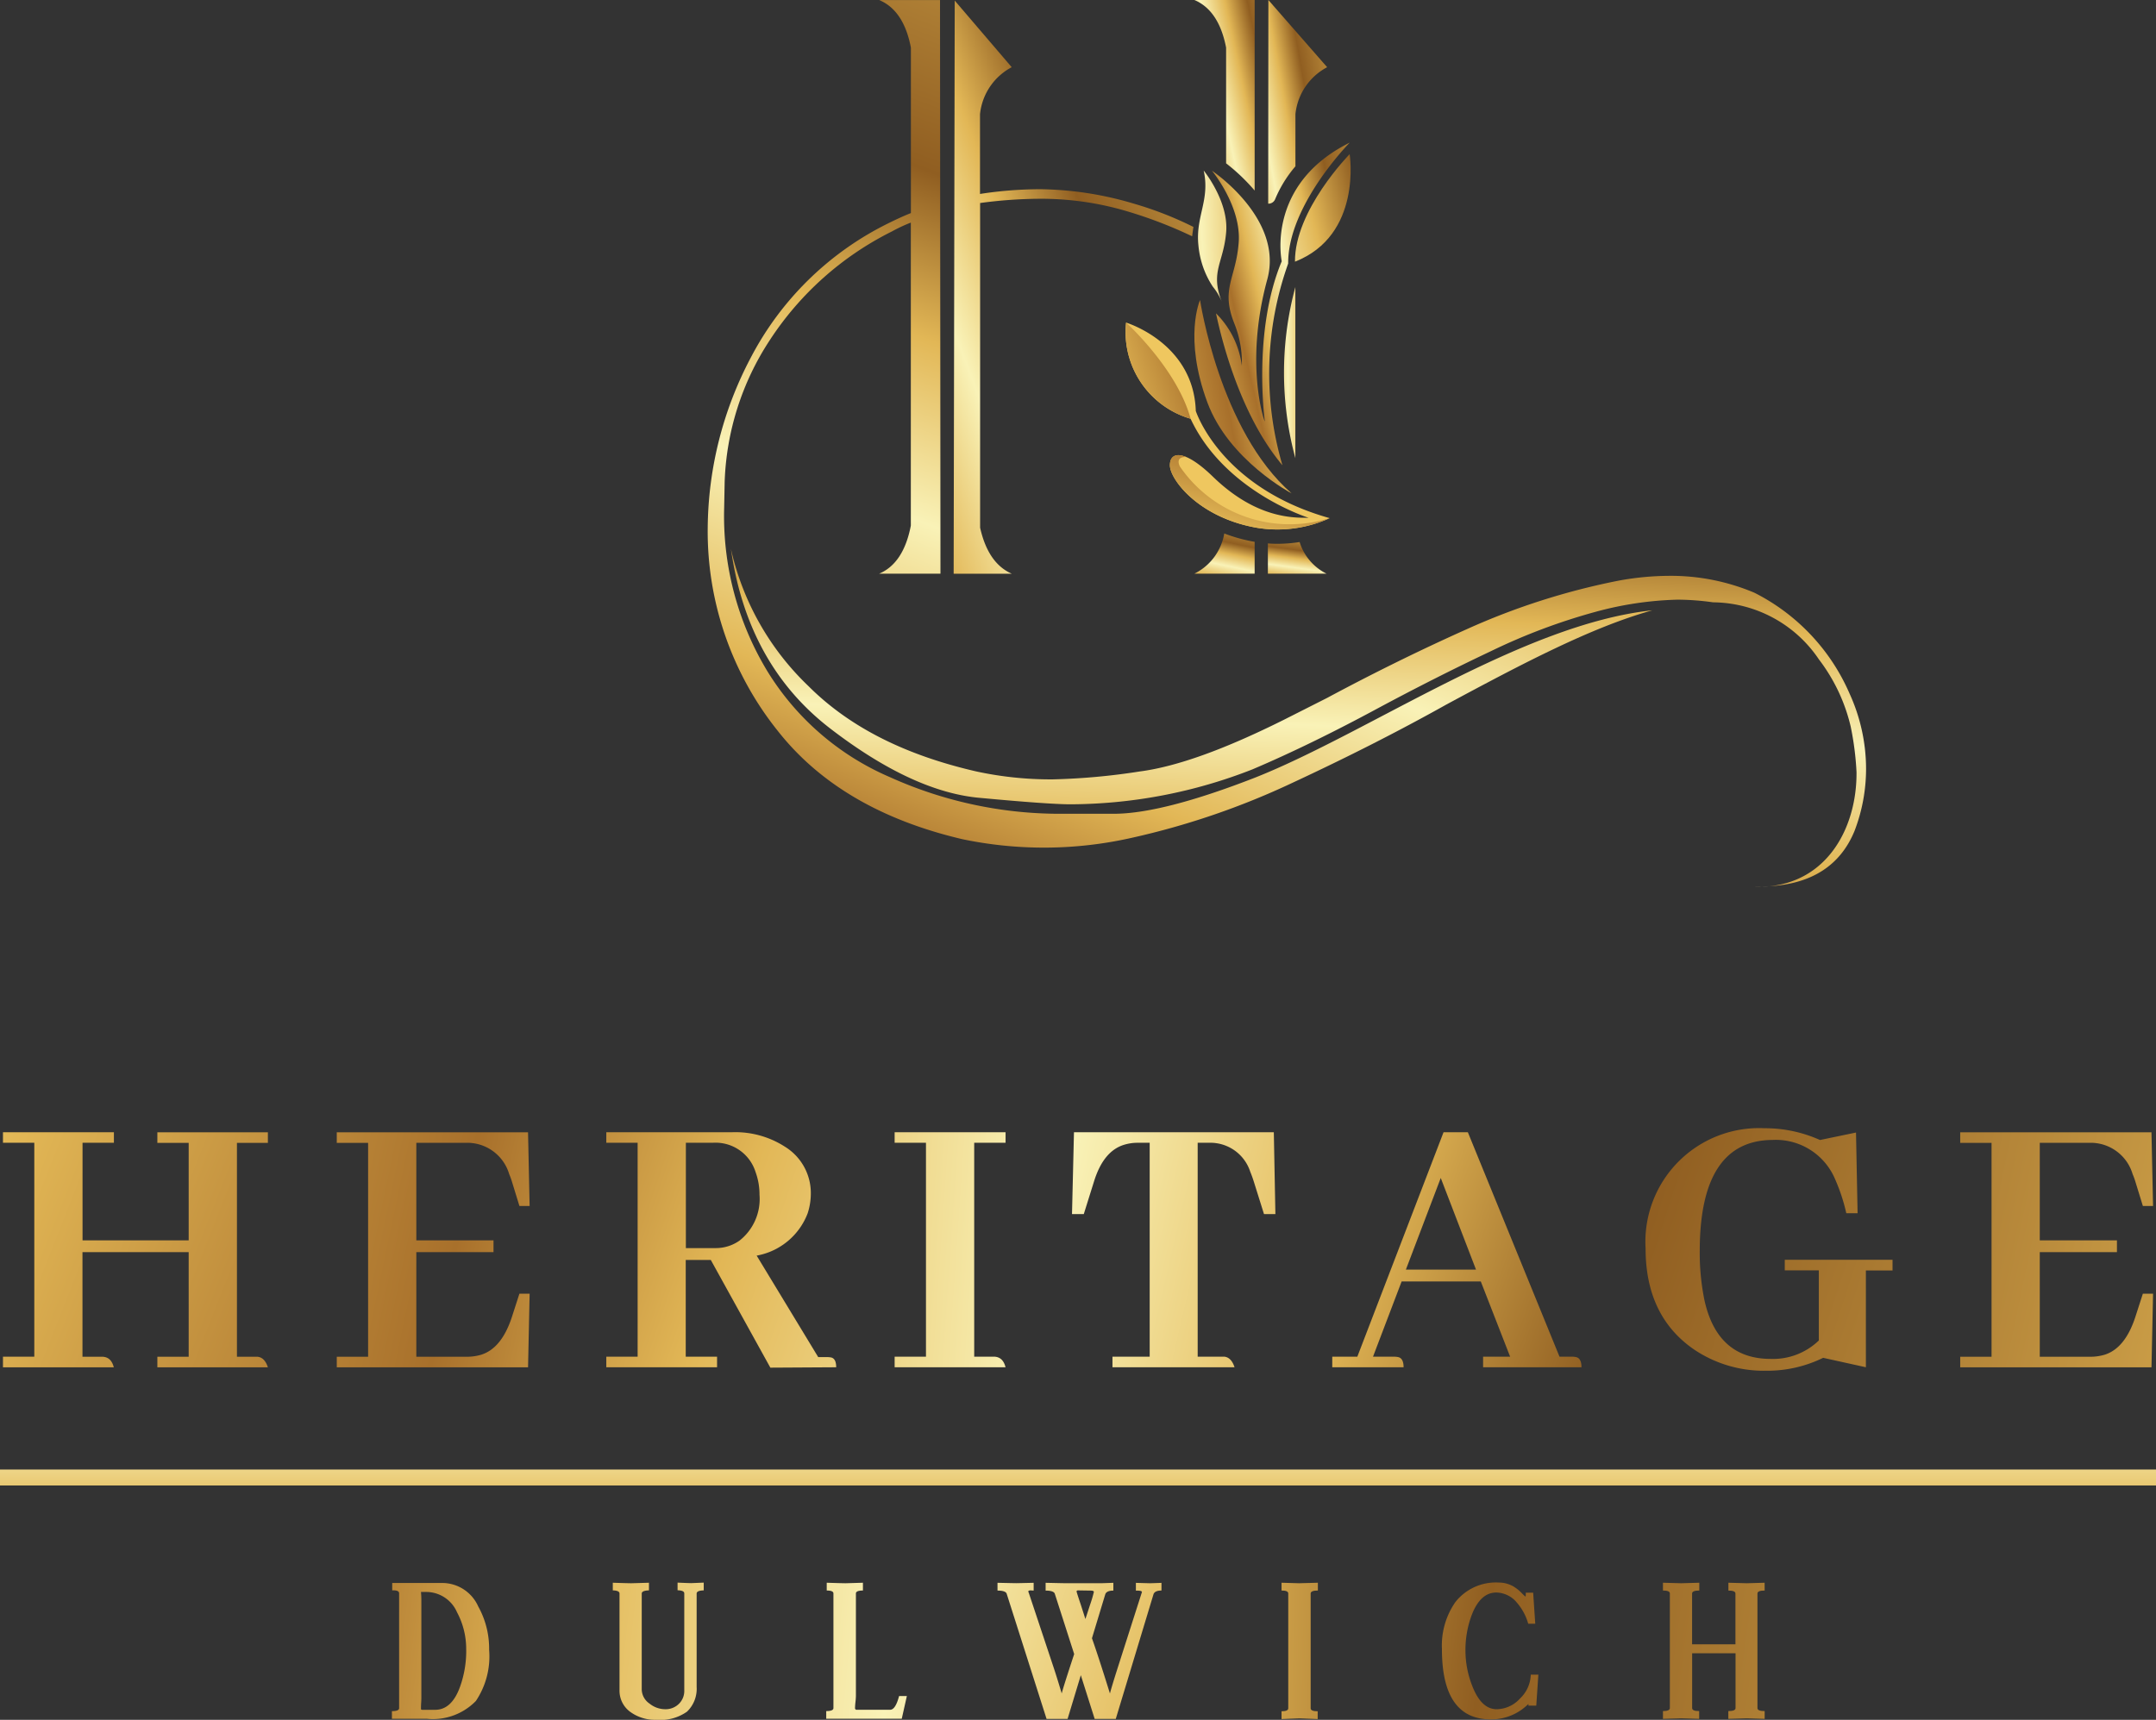 <svg id="Heritage_Dulwich" data-name="Heritage Dulwich" xmlns="http://www.w3.org/2000/svg" xmlns:xlink="http://www.w3.org/1999/xlink" width="169.084" height="134.914" viewBox="0 0 169.084 134.914">
  <rect x="0" y="0" width="169.084" height="134.914" fill="#333333" stroke="none"/>
  <defs>
    <style>
      .cls-1 {
        fill: url(#linear-gradient);
      }

      .cls-2 {
        fill: url(#linear-gradient-2);
      }

      .cls-3 {
        fill: url(#linear-gradient-3);
      }

      .cls-4 {
        fill: url(#linear-gradient-4);
      }

      .cls-5 {
        fill: url(#linear-gradient-5);
      }

      .cls-6 {
        fill: url(#linear-gradient-6);
      }

      .cls-7 {
        fill: url(#linear-gradient-7);
      }

      .cls-8 {
        fill: url(#linear-gradient-8);
      }

      .cls-9 {
        fill: url(#linear-gradient-9);
      }

      .cls-10 {
        fill: url(#linear-gradient-10);
      }

      .cls-11 {
        fill: url(#linear-gradient-11);
      }

      .cls-12 {
        fill: url(#linear-gradient-12);
      }

      .cls-13 {
        fill: url(#linear-gradient-13);
      }

      .cls-14 {
        fill: url(#linear-gradient-14);
      }

      .cls-15 {
        fill: url(#linear-gradient-15);
      }

      .cls-16 {
        fill: url(#linear-gradient-16);
      }

      .cls-17 {
        fill: url(#linear-gradient-17);
      }

      .cls-18 {
        fill: none;
      }

      .cls-19 {
        fill: url(#linear-gradient-18);
      }

      .cls-20 {
        fill: url(#linear-gradient-19);
      }

      .cls-21 {
        fill: url(#linear-gradient-20);
      }

      .cls-22 {
        fill: url(#linear-gradient-21);
      }

      .cls-23 {
        fill: url(#linear-gradient-22);
      }

      .cls-24 {
        fill: url(#linear-gradient-23);
      }

      .cls-25 {
        fill: url(#linear-gradient-24);
      }

      .cls-26 {
        fill: url(#linear-gradient-25);
      }

      .cls-27 {
        fill: url(#linear-gradient-26);
      }

      .cls-28 {
        fill: url(#linear-gradient-27);
      }

      .cls-29 {
        fill: url(#linear-gradient-28);
      }

      .cls-30 {
        fill: url(#linear-gradient-29);
      }

      .cls-31 {
        fill: url(#linear-gradient-30);
      }

      .cls-32 {
        fill: url(#linear-gradient-31);
      }

      .cls-33 {
        fill: url(#linear-gradient-32);
      }

      .cls-34 {
        fill: url(#linear-gradient-33);
      }
    </style>
    <linearGradient id="linear-gradient" x1="-0.094" y1="-20.506" x2="1.022" y2="18.98" gradientUnits="objectBoundingBox">
      <stop offset="0" stop-color="#efc75f"/>
      <stop offset="0.23" stop-color="#a8702b"/>
      <stop offset="0.33" stop-color="#e2b756"/>
      <stop offset="0.46" stop-color="#f9f2b7"/>
      <stop offset="0.58" stop-color="#e2b756"/>
      <stop offset="0.69" stop-color="#905e21"/>
      <stop offset="1" stop-color="#e2b756"/>
    </linearGradient>
    <linearGradient id="linear-gradient-2" x1="0.308" y1="1.757" x2="0.684" y2="-0.936" xlink:href="#linear-gradient"/>
    <linearGradient id="linear-gradient-3" x1="-0.612" y1="1.249" x2="1.707" y2="-0.314" xlink:href="#linear-gradient"/>
    <linearGradient id="linear-gradient-4" x1="-4.732" y1="1.31" x2="6.333" y2="-0.253" xlink:href="#linear-gradient"/>
    <linearGradient id="linear-gradient-5" x1="0.222" y1="1.887" x2="0.954" y2="-0.45" xlink:href="#linear-gradient"/>
    <linearGradient id="linear-gradient-6" x1="0.162" y1="1.86" x2="0.744" y2="-0.44" xlink:href="#linear-gradient"/>
    <linearGradient id="linear-gradient-7" x1="-1.245" y1="1.319" x2="1.29" y2="-0.244" xlink:href="#linear-gradient"/>
    <linearGradient id="linear-gradient-8" x1="0.308" y1="19.912" x2="0.664" y2="-17.838" xlink:href="#linear-gradient"/>
    <linearGradient id="linear-gradient-9" x1="0.297" y1="8.917" x2="0.679" y2="-7.384" xlink:href="#linear-gradient"/>
    <linearGradient id="linear-gradient-10" x1="-0.769" y1="1.337" x2="0.985" y2="-0.227" xlink:href="#linear-gradient"/>
    <linearGradient id="linear-gradient-11" x1="0.144" y1="1.42" x2="0.796" y2="-0.127" xlink:href="#linear-gradient"/>
    <linearGradient id="linear-gradient-12" x1="55.601" y1="18.714" x2="57.185" y2="18.489" xlink:href="#linear-gradient"/>
    <linearGradient id="linear-gradient-13" x1="-3.356" y1="1.937" x2="2.894" y2="-0.372" xlink:href="#linear-gradient"/>
    <linearGradient id="linear-gradient-14" x1="-0.518" y1="0.875" x2="3.507" y2="-0.568" xlink:href="#linear-gradient"/>
    <linearGradient id="linear-gradient-15" x1="-5.113" y1="2.169" x2="6.72" y2="0.349" xlink:href="#linear-gradient"/>
    <linearGradient id="linear-gradient-16" x1="-0.36" y1="0.917" x2="5.66" y2="-1.987" xlink:href="#linear-gradient"/>
    <linearGradient id="linear-gradient-17" x1="0.118" y1="1.035" x2="2.568" y2="-2.721" xlink:href="#linear-gradient"/>
    <linearGradient id="linear-gradient-18" x1="-0.147" y1="0.759" x2="1.35" y2="-0.045" xlink:href="#linear-gradient"/>
    <linearGradient id="linear-gradient-19" x1="-0.423" y1="0.177" x2="8.385" y2="3.261" xlink:href="#linear-gradient"/>
    <linearGradient id="linear-gradient-20" x1="-2.177" y1="-0.182" x2="9.925" y2="2.904" xlink:href="#linear-gradient"/>
    <linearGradient id="linear-gradient-21" x1="-2.904" y1="-0.477" x2="7.245" y2="2.604" xlink:href="#linear-gradient"/>
    <linearGradient id="linear-gradient-22" x1="-8.403" y1="-0.805" x2="12.636" y2="2.28" xlink:href="#linear-gradient"/>
    <linearGradient id="linear-gradient-23" x1="-5.349" y1="-1.099" x2="6.124" y2="1.987" xlink:href="#linear-gradient"/>
    <linearGradient id="linear-gradient-24" x1="-5.336" y1="-1.348" x2="4.026" y2="1.737" xlink:href="#linear-gradient"/>
    <linearGradient id="linear-gradient-25" x1="-6.514" y1="-1.751" x2="2.935" y2="1.24" xlink:href="#linear-gradient"/>
    <linearGradient id="linear-gradient-26" x1="-9.854" y1="-2.139" x2="2.247" y2="0.946" xlink:href="#linear-gradient"/>
    <linearGradient id="linear-gradient-27" x1="-6.594" y1="-0.705" x2="18.314" y2="3.656" xlink:href="#linear-gradient"/>
    <linearGradient id="linear-gradient-28" x1="-9.326" y1="-1.125" x2="17.318" y2="3.193" xlink:href="#linear-gradient"/>
    <linearGradient id="linear-gradient-29" x1="-13.039" y1="-1.424" x2="16.993" y2="2.931" xlink:href="#linear-gradient"/>
    <linearGradient id="linear-gradient-30" x1="-7.364" y1="-1.861" x2="7.397" y2="2.488" xlink:href="#linear-gradient"/>
    <linearGradient id="linear-gradient-31" x1="-40.765" y1="-2.188" x2="25.889" y2="2.154" xlink:href="#linear-gradient"/>
    <linearGradient id="linear-gradient-32" x1="-16.915" y1="-2.504" x2="8.206" y2="1.822" xlink:href="#linear-gradient"/>
    <linearGradient id="linear-gradient-33" x1="-18.104" y1="-2.893" x2="5.734" y2="1.455" xlink:href="#linear-gradient"/>
  </defs>
  <rect id="Rectangle_1" data-name="Rectangle 1" class="cls-1" width="169.084" height="1.251" transform="translate(0 115.28)"/>
  <g id="Group_2" data-name="Group 2" transform="translate(55.503)">
    <g id="Group_1" data-name="Group 1">
      <path id="Path_1" data-name="Path 1" class="cls-2" d="M203.207,98.1a15.98,15.98,0,0,0-7.467-7.923A16.8,16.8,0,0,0,189.1,88.85a22.312,22.312,0,0,0-3.982.372,54.516,54.516,0,0,0-11.944,3.818c-3.981,1.782-7.63,3.609-10.952,5.391l-3.361,1.7c-4.647,2.323-8.42,3.689-11.324,4.066a51.846,51.846,0,0,1-6.841.621,27.659,27.659,0,0,1-5.972-.621c-5.6-1.286-9.954-3.485-13.151-6.677a21.323,21.323,0,0,1-6.1-10.783c.869,6.1,3.485,10.783,7.8,14.1s8.256,5.143,11.781,5.436c3.569.333,5.933.5,7.05.5a39.362,39.362,0,0,0,14.268-2.74q4.542-1.929,9.954-4.855c2.864-1.534,5.808-3.028,8.792-4.438a47.349,47.349,0,0,1,8.171-3.068,26.852,26.852,0,0,1,6.429-.953,20.465,20.465,0,0,1,2.78.209,10.1,10.1,0,0,1,8.3,4.478,13.9,13.9,0,0,1,2.492,5.267,23.2,23.2,0,0,1,.457,3.569c.04,4.264-2.2,8.514-6.846,8.961,3.331-.194,5.565-1.623,6.682-4.319a13.6,13.6,0,0,0,.913-4.935A14.249,14.249,0,0,0,203.207,98.1Z" transform="translate(-113.653 -43.678)"/>
      <path id="Path_2" data-name="Path 2" class="cls-3" d="M191.167,3.733v9.08a15.028,15.028,0,0,1,2.239,2.135V0H188.68Q190.6.812,191.167,3.733Z" transform="translate(-150.513)"/>
      <path id="Path_3" data-name="Path 3" class="cls-4" d="M203.728,58.779V45.36A25.711,25.711,0,0,0,203.728,58.779Z" transform="translate(-157.643 -22.841)"/>
      <path id="Path_4" data-name="Path 4" class="cls-5" d="M193.406,84.955a12.681,12.681,0,0,1-2.383-.655,4.319,4.319,0,0,1-2.343,3.152h4.726Z" transform="translate(-150.513 -42.45)"/>
      <path id="Path_5" data-name="Path 5" class="cls-6" d="M200.29,85.759v2.373h4.6a4.135,4.135,0,0,1-2.11-2.482,11.232,11.232,0,0,1-1.762.139Q200.655,85.789,200.29,85.759Z" transform="translate(-156.36 -43.129)"/>
      <path id="Path_6" data-name="Path 6" class="cls-7" d="M200.36,15.976a.283.283,0,0,0,.065,0,.567.567,0,0,0,.457-.343,9.643,9.643,0,0,1,1.594-2.586V8.961a4.711,4.711,0,0,1,2.487-3.689L200.355,0l-.015,15.971S200.35,15.976,200.36,15.976Z" transform="translate(-156.385)"/>
      <path id="Path_7" data-name="Path 7" class="cls-8" d="M277.532,140.11c.065,0,.124-.01.189-.01-.184,0-.367.015-.561.01Z" transform="translate(-195.068 -70.548)"/>
      <path id="Path_8" data-name="Path 8" class="cls-9" d="M278.886,140.04c-.2.01-.392.025-.6.03C278.489,140.065,278.692,140.06,278.886,140.04Z" transform="translate(-195.637 -70.518)"/>
      <path id="Path_9" data-name="Path 9" class="cls-10" d="M152.725,41.439V15.971a36.249,36.249,0,0,1,4.6-.333,23.606,23.606,0,0,1,6.553.874,34.627,34.627,0,0,1,5.476,2.07c.03-.253.065-.5.1-.735a27.685,27.685,0,0,0-4.711-1.837,26.586,26.586,0,0,0-7.3-1.122,31.1,31.1,0,0,0-4.726.372V9.006a4.711,4.711,0,0,1,2.487-3.689L150.734.09l-.084,44.963h4.562Q153.351,44.241,152.725,41.439Z" transform="translate(-131.363 -0.045)"/>
      <path id="Path_10" data-name="Path 10" class="cls-11" d="M143.657,63.838h-3.9a32.4,32.4,0,0,1-13.647-2.864,20.988,20.988,0,0,1-9.621-8.3,23.5,23.5,0,0,1-3.4-12.818l.04-2.075a21.559,21.559,0,0,1,3.525-11.076,24.442,24.442,0,0,1,9.581-8.544,12.657,12.657,0,0,1,1.494-.7V41.23c-.372,1.951-1.2,3.237-2.487,3.773h4.811l-.035-45h-4.771q1.929.812,2.487,3.733V16.715c-.626.248-1.246.541-1.827.829a24.243,24.243,0,0,0-10.743,10.535A29.057,29.057,0,0,0,111.8,41.354a25.036,25.036,0,0,0,5.516,16.01q4.915,6.225,14.437,8.464a31.229,31.229,0,0,0,13.191-.079A60.233,60.233,0,0,0,157.677,61.4c4.19-1.951,8.211-3.981,12.069-6.141,5.933-3.192,11.364-6.057,16.134-7.382-10.162,1.077-22.236,9.581-31.107,13.106C149.922,62.88,146.189,63.838,143.657,63.838Z" transform="translate(-111.8)"/>
    </g>
    <path id="Path_11" data-name="Path 11" class="cls-12" d="M182.909,58.516c2.671,5.714,9.254,7.769,9.254,7.769-1.177,0-4.1.074-7.5-3.222-2.214-2.15-3.371-2.011-3.376-.9s2.279,4.15,6.9,4.92a9.861,9.861,0,0,0,5.63-.77c-8.593-2.413-10.5-8.41-10.5-8.41-.169-5.342-5.466-6.93-5.466-6.93A7.073,7.073,0,0,0,182.909,58.516Z" transform="translate(-145.04 -25.666)"/>
    <path id="Path_12" data-name="Path 12" class="cls-13" d="M208.859,24.36s1.013,6.354-4.289,8.435C204.535,28.749,208.859,24.36,208.859,24.36Z" transform="translate(-158.515 -12.267)"/>
    <path id="Path_13" data-name="Path 13" class="cls-14" d="M196.3,62.576s-4.92-2.582-6.608-7.144c-1.882-5.079-.571-8.023-.571-8.023S190.658,57.672,196.3,62.576Z" transform="translate(-150.511 -23.874)"/>
    <path id="Path_14" data-name="Path 14" class="cls-15" d="M191.464,31.78c-.2,2.428-1.271,3.093-.343,5.461h0a4.53,4.53,0,0,0-.7-1.177,7.027,7.027,0,0,1-1.132-3.227c-.248-2.284.928-3.55.412-5.888C189.707,26.955,191.668,29.353,191.464,31.78Z" transform="translate(-150.805 -13.571)"/>
    <path id="Path_15" data-name="Path 15" class="cls-16" d="M177.851,50.97s4,3.629,5.059,7.541A7.066,7.066,0,0,1,177.851,50.97Z" transform="translate(-145.04 -25.666)"/>
    <path id="Path_16" data-name="Path 16" class="cls-17" d="M185.594,72.805a10.436,10.436,0,0,0,11.751,4.056,9.91,9.91,0,0,1-5.63.769c-4.617-.769-6.9-3.808-6.9-4.92,0-.685.442-1,1.291-.635C186.111,72.07,185.212,71.966,185.594,72.805Z" transform="translate(-148.57 -36.217)"/>
    <path id="Path_17" data-name="Path 17" class="cls-18" d="M234.03,32.658h.015S234.03,32.658,234.03,32.658Z" transform="translate(-173.35 -16.444)"/>
    <path id="Path_18" data-name="Path 18" class="cls-18" d="M217.31,23.529a.845.845,0,0,1,.074-.169C217.36,23.415,217.335,23.469,217.31,23.529Z" transform="translate(-164.93 -11.763)"/>
    <path id="Path_19" data-name="Path 19" class="cls-19" d="M193.55,30.359c-.208,2.84-1.445,3.634-.333,6.389h0c0-.015-.015-.03-.02-.045a8.157,8.157,0,0,1,.6,3.341,7.046,7.046,0,0,0-2.026-4.111c.521,2.452,2.006,8.112,5.208,11.915a25.593,25.593,0,0,1,.452-15.827c-.04-4.552,4.825-9.482,4.825-9.482-6.618,3.286-5.332,9.308-5.332,9.308-2.3,5.5-1.326,12.55-1.326,12.55,0,.159-1.638-4.423.194-11.135,1.3-4.771-4.339-8.519-4.339-8.519S193.758,27.519,193.55,30.359Z" transform="translate(-151.908 -11.35)"/>
  </g>
  <g id="Group_4" data-name="Group 4" transform="translate(0.233 88.506)">
    <g id="Group_3" data-name="Group 3">
      <path id="Path_20" data-name="Path 20" class="cls-20" d="M.47,197.348v-.829H2.927v-16.78H.47v-.829h8.7v.829H6.71v7.655h8.325v-7.65H12.578v-.829h8.668v.829H18.819v16.78h1.628c.367.04.635.318.8.829H12.578v-.829h2.457v-8.206H6.705v8.206H8.334c.432.04.7.318.829.829H.47Z" transform="translate(-0.47 -178.597)"/>
      <path id="Path_21" data-name="Path 21" class="cls-21" d="M67.522,184.694l-.586-1.906a5.461,5.461,0,0,0-.213-.586,3.429,3.429,0,0,0-3.351-2.457H59.44V187.4h6.052v.923H59.44v8.206h3.932a3.936,3.936,0,0,0,1.137-.154c1.067-.328,1.862-1.291,2.4-2.889l.616-1.906h.8l-.124,5.779h-15v-.829h2.457v-16.78H53.2v-.829h15l.124,5.779h-.8Z" transform="translate(-27.022 -178.602)"/>
      <path id="Path_22" data-name="Path 22" class="cls-22" d="M95.78,197.348v-.829h2.457v-16.78H95.78v-.829h9.894a7.188,7.188,0,0,1,4.116,1.137,4.269,4.269,0,0,1,2.03,3.689,5.007,5.007,0,0,1-.248,1.534,5.279,5.279,0,0,1-4,3.321l4.825,7.958h.645a2.245,2.245,0,0,1,.367.03c.268.06.4.318.4.77l-5.163.03-4.672-8.45H102.01v7.591h2.457v.829Zm6.24-17.609V188h2.3a3.224,3.224,0,0,0,1.906-.586,4.149,4.149,0,0,0,1.569-3.594,5.112,5.112,0,0,0-.308-1.782,3.284,3.284,0,0,0-3.351-2.3Z" transform="translate(-48.464 -178.597)"/>
      <path id="Path_23" data-name="Path 23" class="cls-23" d="M141.33,197.348v-.829h2.457v-16.78H141.33v-.829h8.7v.829H147.57v16.78H149.2c.432.04.7.318.829.829Z" transform="translate(-71.401 -178.597)"/>
      <path id="Path_24" data-name="Path 24" class="cls-24" d="M172.522,197.348v-.829h2.919v-16.78h-.894a3.639,3.639,0,0,0-1.107.154q-1.631.492-2.368,2.889l-.8,2.552h-.923l.154-6.424h15.673l.124,6.424h-.894l-.8-2.552c-.084-.268-.174-.521-.278-.77a3.285,3.285,0,0,0-3.2-2.274h-.923v16.78h2.09c.367.04.635.318.8.829Z" transform="translate(-85.51 -178.597)"/>
      <path id="Path_25" data-name="Path 25" class="cls-25" d="M222.29,197.348v-.829h2.12l-2.3-5.9H215.9l-2.244,5.9h1.628a1.779,1.779,0,0,1,.338.03c.288.06.432.328.432.8H210.46v-.829h1.966l6.762-17.609h1.906l7.189,17.609h.953a1.48,1.48,0,0,1,.338.03c.288.06.432.328.432.8ZM218.969,182.5l-2.735,7.189h5.5Z" transform="translate(-106.211 -178.597)"/>
      <path id="Path_26" data-name="Path 26" class="cls-26" d="M279.326,188.611v.829h-2.09v7.591l-3.351-.74a9.97,9.97,0,0,1-4.518,1.013,9.772,9.772,0,0,1-5.595-1.658q-3.813-2.614-3.813-7.928a8.917,8.917,0,0,1,9.343-9.437,10.49,10.49,0,0,1,4.334.923l2.825-.586.124,6.33H275.7a14.4,14.4,0,0,0-.894-2.706,5.04,5.04,0,0,0-4.885-3.043q-5.689.03-5.714,8.633a18.515,18.515,0,0,0,.367,3.932q1.013,4.609,5.193,4.612a5.167,5.167,0,0,0,3.778-1.445v-5.5h-2.671V188.6h8.454Z" transform="translate(-131.137 -178.28)"/>
      <path id="Path_27" data-name="Path 27" class="cls-27" d="M323.982,184.694l-.586-1.906a5.461,5.461,0,0,0-.214-.586,3.429,3.429,0,0,0-3.351-2.457H315.9V187.4h6.052v.923H315.9v8.206h3.932a3.936,3.936,0,0,0,1.137-.154c1.067-.328,1.862-1.291,2.4-2.889l.616-1.906h.8l-.124,5.779h-15v-.829h2.457v-16.78H309.66v-.829h15l.124,5.779h-.8Z" transform="translate(-156.164 -178.602)"/>
    </g>
  </g>
  <g id="Group_5" data-name="Group 5" transform="translate(30.735 124.151)">
    <path id="Path_28" data-name="Path 28" class="cls-28" d="M69.535,255.382a6.284,6.284,0,0,1-1.038,4.011,4.706,4.706,0,0,1-3.847,1.4H61.91v-.6c.377,0,.566-.079.566-.233v-9.006c0-.174-.179-.253-.541-.233v-.581h3.991a3.092,3.092,0,0,1,2.755,1.842A6.8,6.8,0,0,1,69.535,255.382Zm-1.8,0a6.087,6.087,0,0,0-.72-2.949,2.632,2.632,0,0,0-2.368-1.589h-.457c.02.238.03.452.03.635v7.566c0,.109,0,.273-.015.487s-.015.372-.015.487c0,.045.035.07.109.07h1q1.3,0,1.951-1.8A8.338,8.338,0,0,0,67.738,255.382Z" transform="translate(-61.91 -250.11)"/>
    <path id="Path_29" data-name="Path 29" class="cls-29" d="M103.934,250.7c-.367.01-.551.094-.551.248v7.318a2.478,2.478,0,0,1-.76,1.951,3.627,3.627,0,0,1-2.423.635,3.268,3.268,0,0,1-1.966-.581,2.051,2.051,0,0,1-.9-1.757v-7.566c0-.159-.174-.238-.526-.248v-.6c.869.03,1.34.04,1.425.04s.561-.015,1.41-.04v.6c-.377.01-.566.094-.566.248v7.526a1.375,1.375,0,0,0,.611,1.107,1.972,1.972,0,0,0,1.231.442,1.48,1.48,0,0,0,1.067-.417,1.41,1.41,0,0,0,.427-1.067v-7.6c0-.159-.174-.238-.526-.248v-.6c.645.03,1,.04,1.052.04s.4-.015,1-.04v.6Z" transform="translate(-79.484 -250.09)"/>
    <path id="Path_30" data-name="Path 30" class="cls-30" d="M136.845,258.991l-.4,1.782H130.52v-.6c.377,0,.566-.079.566-.233v-8.991c0-.159-.174-.233-.526-.233v-.611c.874.03,1.36.04,1.455.04s.546-.015,1.385-.04v.611c-.367,0-.551.079-.551.233v8.008a5.016,5.016,0,0,1-.035.506,4.919,4.919,0,0,0-.035.506c0,.02.025.05.07.1h2.686c.278,0,.511-.357.7-1.077h.606Z" transform="translate(-96.459 -250.095)"/>
    <path id="Path_31" data-name="Path 31" class="cls-31" d="M170.448,250.716c-.357,0-.571.1-.635.293l-2.959,9.78H165.2l-1.087-3.43-1.038,3.43h-1.648l-3.128-9.82c-.055-.164-.293-.248-.72-.248v-.611c.894.02,1.385.03,1.465.03s.551-.01,1.37-.03v.611l-.223-.015c-.129,0-.194.03-.194.084a.189.189,0,0,0,.03.094l1.961,5.893q.223.663.626,2.011c.1-.387.427-1.415.978-3.088l-1.519-4.731c-.055-.164-.3-.248-.72-.248v-.611c.884.02,1.36.03,1.425.03h3.028c.03,0,.313-.01.859-.03v.611c-.357,0-.571.1-.635.293l-1.043,3.445q.514,1.452,1.41,4.334c.1-.387.293-1.023.576-1.911l1.916-5.992a.113.113,0,0,0,.015-.055c0-.084-.159-.119-.472-.109v-.611c.68.02,1.052.03,1.107.03s.357-.01.9-.03v.6Zm-5.312.114c0-.074-.089-.109-.263-.109l-.968-.015c-.084,0-.124.03-.124.084,0,.03.1.357.318,1q.343,1.065.372,1.162.03-.082.372-1.132A10.018,10.018,0,0,0,165.136,250.83Z" transform="translate(-110.085 -250.095)"/>
    <path id="Path_32" data-name="Path 32" class="cls-32" d="M205.3,250.711c-.377,0-.566.079-.566.233v9.006c0,.159.184.233.551.233v.611c-.869-.035-1.34-.055-1.425-.055s-.561.02-1.41.055v-.611c.352,0,.526-.079.526-.233v-9.006c0-.159-.174-.233-.526-.233V250.1c.819.03,1.276.04,1.37.04s.576-.015,1.479-.04Z" transform="translate(-132.68 -250.09)"/>
    <path id="Path_33" data-name="Path 33" class="cls-33" d="M235.351,257.3l-.164,2.433h-.621l.015-.139a5.922,5.922,0,0,1-.526.442,4.112,4.112,0,0,1-2.433.774q-3.835,0-3.833-5.506a5.964,5.964,0,0,1,1.052-3.694,4.041,4.041,0,0,1,3.416-1.534,2.319,2.319,0,0,1,1.092.278,3.129,3.129,0,0,1,.69.541,3.128,3.128,0,0,0,.293.278c.03,0,.035-.1.03-.3h.581l.164,2.433h-.551a4.3,4.3,0,0,0-.884-1.648,2.136,2.136,0,0,0-1.618-.8q-1.244,0-1.921,1.742a7.837,7.837,0,0,0-.5,2.81,7.619,7.619,0,0,0,.551,2.82c.472,1.191,1.1,1.782,1.9,1.782a2.508,2.508,0,0,0,1.832-.844,2.672,2.672,0,0,0,.839-1.867h.6Z" transform="translate(-145.44 -250.08)"/>
    <path id="Path_34" data-name="Path 34" class="cls-34" d="M270.688,250.711c-.377,0-.566.079-.566.233v8.991c0,.159.189.233.566.233v.611c-.859-.03-1.326-.04-1.41-.04s-.561.015-1.44.04v-.611c.377,0,.566-.079.566-.233v-4.3H265v4.3c0,.159.184.233.551.233v.611c-.849-.03-1.316-.04-1.4-.04s-.571.015-1.44.04v-.611c.357,0,.541-.079.541-.233v-8.991c0-.159-.179-.233-.541-.233V250.1c.869.03,1.34.04,1.425.04s.566-.015,1.425-.04v.611c-.377,0-.566.079-.566.233v3.986h3.4v-3.982c0-.159-.184-.233-.551-.233V250.1c.874.03,1.355.04,1.44.04s.546-.015,1.4-.04Z" transform="translate(-163.029 -250.09)"/>
  </g>
</svg>
